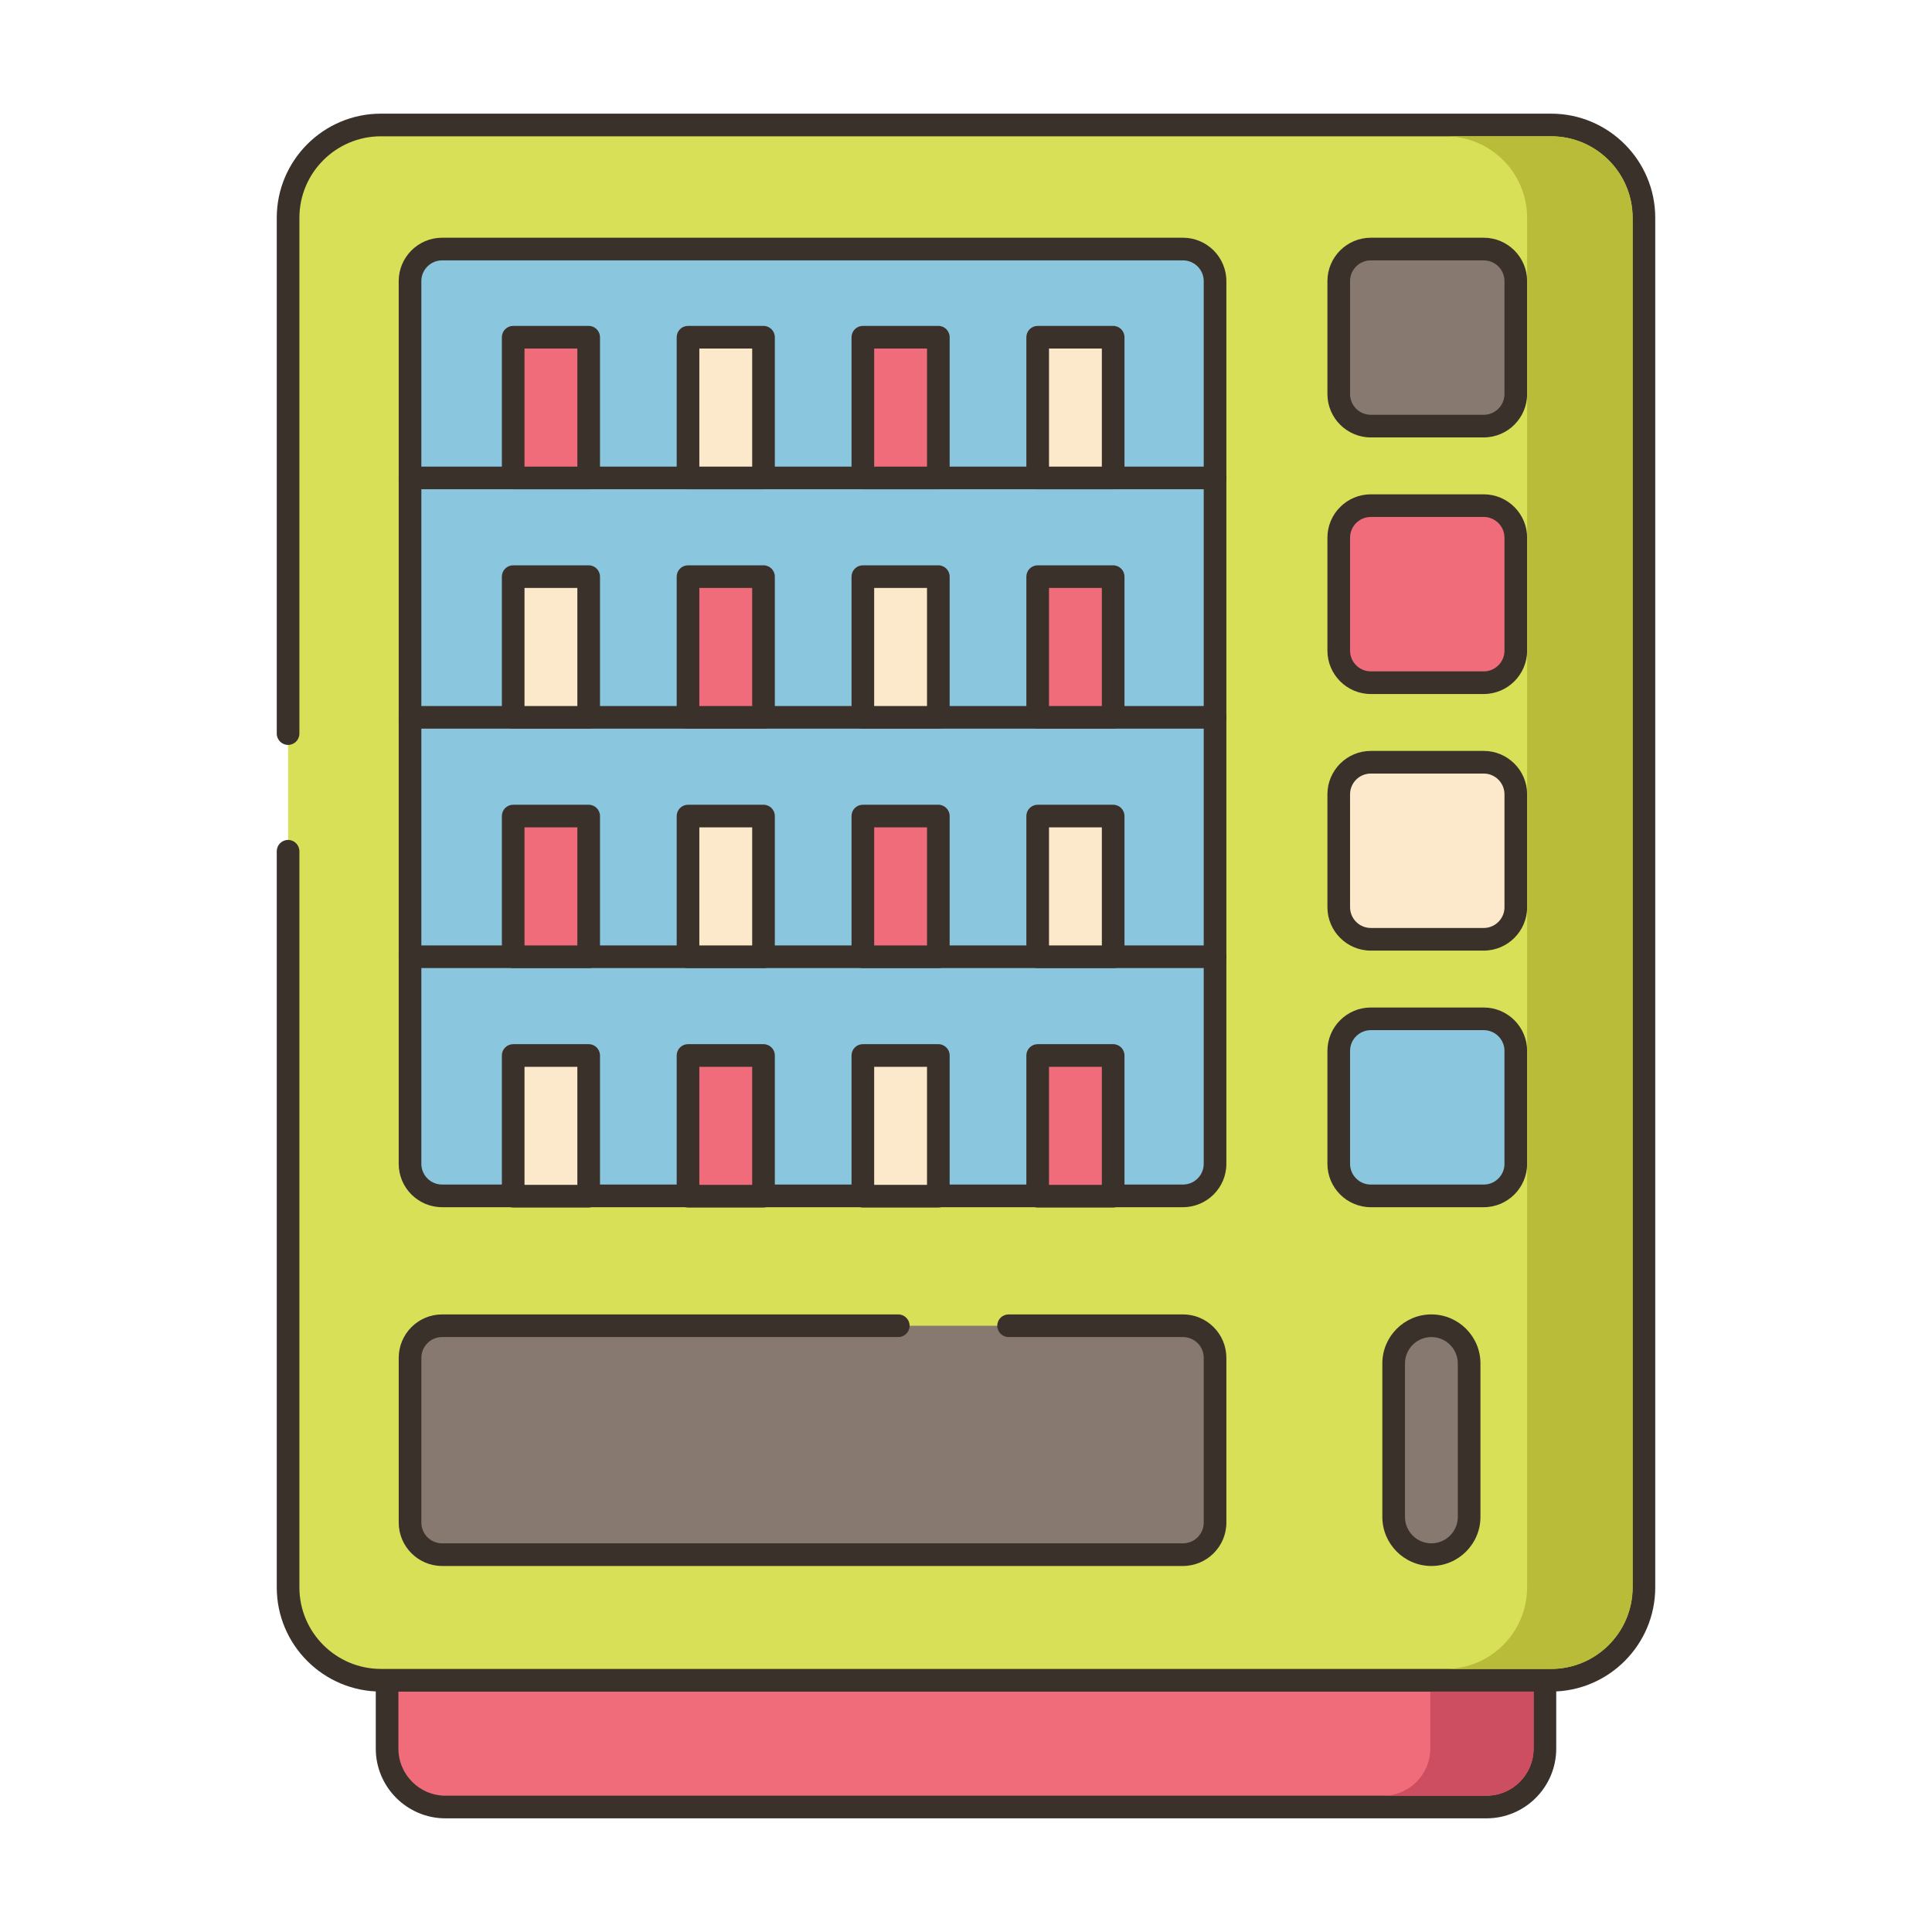 <?xml version="1.0" encoding="utf-8"?>
<!-- Generator: Adobe Illustrator 22.0.1, SVG Export Plug-In . SVG Version: 6.00 Build 0)  -->
<svg version="1.1" id="Layer_2" xmlns="http://www.w3.org/2000/svg" xmlns:xlink="http://www.w3.org/1999/xlink" x="0px" y="0px"
	 viewBox="0 0 256 256" style="enable-background:new 0 0 256 256;" xml:space="preserve">
<style type="text/css">
	.st0{fill:#3A312A;}
	.st1{fill:#D7E057;}
	.st2{fill:#FCE8CB;}
	.st3{fill:#8AC6DD;}
	.st4{fill-rule:evenodd;clip-rule:evenodd;fill:#FCE8CB;}
	.st5{fill:#F5978A;}
	.st6{fill:#87796F;}
	.st7{fill:#F16C7A;}
	.st8{fill:#68A8BC;}
	.st9{fill:#B9BC39;}
	.st10{fill:#CE4E61;}
	.st11{fill:#6B5B51;}
	.st12{fill:#CCAE8B;}
	.st13{fill-rule:evenodd;clip-rule:evenodd;fill:#F16C7A;}
</style>
<g>
	<g>
		<g>
			<path class="st7" d="M51.292,222.64v9.059c0,4.275,3.466,7.741,7.741,7.741h137.935c4.275,0,7.741-3.466,7.741-7.741v-9.059
				H51.292z"/>
		</g>
	</g>
	<g>
		<g>
			<path class="st0" d="M204.708,221.14H51.292c-0.829,0-1.5,0.671-1.5,1.5v9.059c0,5.096,4.146,9.241,9.241,9.241h137.935
				c5.096,0,9.241-4.146,9.241-9.241v-9.059C206.208,221.812,205.537,221.14,204.708,221.14z M203.208,231.699
				c0,3.441-2.8,6.241-6.241,6.241H59.033c-3.441,0-6.241-2.8-6.241-6.241v-7.559h150.417V231.699z"/>
		</g>
	</g>
	<g>
		<g>
			<path class="st1" d="M205.528,16.56H50.473c-6.794,0-12.301,5.507-12.301,12.301v181.478c0,6.794,5.507,12.301,12.301,12.301
				h155.055c6.794,0,12.301-5.507,12.301-12.301V28.861C217.829,22.067,212.321,16.56,205.528,16.56z"/>
		</g>
	</g>
	<g>
		<g>
			<path class="st0" d="M205.527,15.06H50.473c-7.61,0-13.801,6.191-13.801,13.801v68.345c0,0.829,0.671,1.5,1.5,1.5
				s1.5-0.671,1.5-1.5V28.861c0-5.956,4.845-10.801,10.801-10.801h155.055c5.956,0,10.801,4.845,10.801,10.801v181.478
				c0,5.956-4.845,10.801-10.801,10.801H50.473c-5.956,0-10.801-4.845-10.801-10.801v-97.544c0-0.829-0.671-1.5-1.5-1.5
				s-1.5,0.671-1.5,1.5v97.544c0,7.61,6.191,13.801,13.801,13.801h155.055c7.61,0,13.801-6.191,13.801-13.801V28.861
				C219.329,21.251,213.137,15.06,205.527,15.06z"/>
		</g>
	</g>
	<g>
		<g>
			<path class="st3" d="M156.75,33H58.58c-2.347,0-4.25,1.903-4.25,4.25v116.96c0,2.347,1.903,4.25,4.25,4.25h98.17
				c2.347,0,4.25-1.903,4.25-4.25V37.25C161,34.903,159.097,33,156.75,33z"/>
		</g>
	</g>
	<g>
		<g>
			<path class="st0" d="M156.75,31.5H58.58c-3.17,0-5.75,2.58-5.75,5.75v116.96c0,3.17,2.58,5.75,5.75,5.75h98.17
				c3.17,0,5.75-2.58,5.75-5.75V37.25C162.5,34.08,159.92,31.5,156.75,31.5z M159.5,154.21c0,1.517-1.233,2.75-2.75,2.75H58.58
				c-1.517,0-2.75-1.233-2.75-2.75V37.25c0-1.517,1.233-2.75,2.75-2.75h98.17c1.517,0,2.75,1.233,2.75,2.75V154.21z"/>
		</g>
	</g>
	<g>
		<g>
			<path class="st6" d="M156.75,175.667h-23.109h-14.614H58.583c-2.347,0-4.25,1.903-4.25,4.25v21.833c0,2.347,1.903,4.25,4.25,4.25
				h98.167c2.347,0,4.25-1.903,4.25-4.25v-21.833C161,177.569,159.097,175.667,156.75,175.667z"/>
		</g>
	</g>
	<g>
		<g>
			<path class="st0" d="M156.75,174.167h-23.108c-0.829,0-1.5,0.671-1.5,1.5s0.671,1.5,1.5,1.5h23.108c1.517,0,2.75,1.233,2.75,2.75
				v21.833c0,1.517-1.233,2.75-2.75,2.75H58.583c-1.516,0-2.75-1.233-2.75-2.75v-21.833c0-1.517,1.234-2.75,2.75-2.75h60.444
				c0.829,0,1.5-0.671,1.5-1.5s-0.671-1.5-1.5-1.5H58.583c-3.17,0-5.75,2.58-5.75,5.75v21.833c0,3.17,2.58,5.75,5.75,5.75h98.167
				c3.17,0,5.75-2.58,5.75-5.75v-21.833C162.5,176.746,159.92,174.167,156.75,174.167z"/>
		</g>
	</g>
	<g>
		<g>
			<path class="st6" d="M189.667,175.667c-2.762,0-5,2.239-5,5V201c0,2.761,2.238,5,5,5c2.761,0,5-2.239,5-5v-20.333
				C194.667,177.905,192.428,175.667,189.667,175.667z"/>
		</g>
	</g>
	<g>
		<g>
			<path class="st0" d="M189.667,174.167c-3.584,0-6.5,2.916-6.5,6.5V201c0,3.584,2.916,6.5,6.5,6.5s6.5-2.916,6.5-6.5v-20.333
				C196.167,177.083,193.251,174.167,189.667,174.167z M193.167,201c0,1.93-1.57,3.5-3.5,3.5s-3.5-1.57-3.5-3.5v-20.333
				c0-1.93,1.57-3.5,3.5-3.5s3.5,1.57,3.5,3.5V201z"/>
		</g>
	</g>
	<g>
		<g>
			<path class="st6" d="M196.601,33H181.64c-2.347,0-4.25,1.903-4.25,4.25v14.961c0,2.347,1.903,4.25,4.25,4.25h14.961
				c2.347,0,4.25-1.903,4.25-4.25V37.25C200.851,34.903,198.949,33,196.601,33z"/>
		</g>
	</g>
	<g>
		<g>
			<path class="st0" d="M196.602,31.5H181.64c-3.17,0-5.75,2.58-5.75,5.75v14.961c0,3.17,2.58,5.75,5.75,5.75h14.961
				c3.17,0,5.75-2.58,5.75-5.75V37.25C202.352,34.08,199.772,31.5,196.602,31.5z M199.352,52.211c0,1.516-1.234,2.75-2.75,2.75
				H181.64c-1.516,0-2.75-1.234-2.75-2.75V37.25c0-1.516,1.234-2.75,2.75-2.75h14.961c1.516,0,2.75,1.234,2.75,2.75V52.211z"/>
		</g>
	</g>
	<g>
		<g>
			<path class="st7" d="M196.601,67H181.64c-2.347,0-4.25,1.903-4.25,4.25v14.961c0,2.347,1.903,4.25,4.25,4.25h14.961
				c2.347,0,4.25-1.903,4.25-4.25V71.25C200.851,68.903,198.949,67,196.601,67z"/>
		</g>
	</g>
	<g>
		<g>
			<path class="st0" d="M196.602,65.5H181.64c-3.17,0-5.75,2.58-5.75,5.75v14.961c0,3.17,2.58,5.75,5.75,5.75h14.961
				c3.17,0,5.75-2.58,5.75-5.75V71.25C202.352,68.08,199.772,65.5,196.602,65.5z M199.352,86.211c0,1.516-1.234,2.75-2.75,2.75
				H181.64c-1.516,0-2.75-1.234-2.75-2.75V71.25c0-1.516,1.234-2.75,2.75-2.75h14.961c1.516,0,2.75,1.234,2.75,2.75V86.211z"/>
		</g>
	</g>
	<g>
		<g>
			<path class="st2" d="M196.601,101H181.64c-2.347,0-4.25,1.903-4.25,4.25v14.961c0,2.347,1.903,4.25,4.25,4.25h14.961
				c2.347,0,4.25-1.903,4.25-4.25V105.25C200.851,102.903,198.949,101,196.601,101z"/>
		</g>
	</g>
	<g>
		<g>
			<path class="st0" d="M196.602,99.5H181.64c-3.17,0-5.75,2.58-5.75,5.75v14.961c0,3.17,2.58,5.75,5.75,5.75h14.961
				c3.17,0,5.75-2.58,5.75-5.75V105.25C202.352,102.08,199.772,99.5,196.602,99.5z M199.352,120.211c0,1.516-1.234,2.75-2.75,2.75
				H181.64c-1.516,0-2.75-1.234-2.75-2.75V105.25c0-1.516,1.234-2.75,2.75-2.75h14.961c1.516,0,2.75,1.234,2.75,2.75V120.211z"/>
		</g>
	</g>
	<g>
		<g>
			<path class="st3" d="M196.601,135H181.64c-2.347,0-4.25,1.903-4.25,4.25v14.961c0,2.347,1.903,4.25,4.25,4.25h14.961
				c2.347,0,4.25-1.903,4.25-4.25V139.25C200.851,136.903,198.949,135,196.601,135z"/>
		</g>
	</g>
	<g>
		<g>
			<path class="st0" d="M196.602,133.5H181.64c-3.17,0-5.75,2.58-5.75,5.75v14.961c0,3.17,2.58,5.75,5.75,5.75h14.961
				c3.17,0,5.75-2.58,5.75-5.75V139.25C202.352,136.08,199.772,133.5,196.602,133.5z M199.352,154.211c0,1.516-1.234,2.75-2.75,2.75
				H181.64c-1.516,0-2.75-1.234-2.75-2.75V139.25c0-1.516,1.234-2.75,2.75-2.75h14.961c1.516,0,2.75,1.234,2.75,2.75V154.211z"/>
		</g>
	</g>
	<g>
		<g>
			<path class="st0" d="M161,61.826H54.33c-0.829,0-1.5,0.671-1.5,1.5s0.671,1.5,1.5,1.5H161c0.829,0,1.5-0.671,1.5-1.5
				S161.829,61.826,161,61.826z"/>
		</g>
	</g>
	<g>
		<g>
			<path class="st0" d="M161,93.551H54.33c-0.829,0-1.5,0.671-1.5,1.5s0.671,1.5,1.5,1.5H161c0.829,0,1.5-0.671,1.5-1.5
				S161.829,93.551,161,93.551z"/>
		</g>
	</g>
	<g>
		<g>
			<path class="st0" d="M161,125.275H54.33c-0.829,0-1.5,0.671-1.5,1.5s0.671,1.5,1.5,1.5H161c0.829,0,1.5-0.671,1.5-1.5
				S161.829,125.275,161,125.275z"/>
		</g>
	</g>
	<g>
		<g>
			<rect x="68" y="44.684" class="st7" width="10.002" height="18.643"/>
		</g>
	</g>
	<g>
		<g>
			<path class="st0" d="M78.002,43.184H68c-0.829,0-1.5,0.671-1.5,1.5v18.643c0,0.829,0.671,1.5,1.5,1.5h10.002
				c0.829,0,1.5-0.671,1.5-1.5V44.684C79.502,43.855,78.831,43.184,78.002,43.184z M76.502,61.826H69.5V46.184h7.002V61.826z"/>
		</g>
	</g>
	<g>
		<g>
			<rect x="91.166" y="44.684" class="st2" width="10.002" height="18.643"/>
		</g>
	</g>
	<g>
		<g>
			<path class="st0" d="M101.168,43.184H91.166c-0.829,0-1.5,0.671-1.5,1.5v18.643c0,0.829,0.671,1.5,1.5,1.5h10.002
				c0.829,0,1.5-0.671,1.5-1.5V44.684C102.668,43.855,101.997,43.184,101.168,43.184z M99.668,61.826h-7.002V46.184h7.002V61.826z"
				/>
		</g>
	</g>
	<g>
		<g>
			<rect x="114.332" y="44.684" class="st7" width="10.002" height="18.643"/>
		</g>
	</g>
	<g>
		<g>
			<path class="st0" d="M124.334,43.184h-10.002c-0.829,0-1.5,0.671-1.5,1.5v18.643c0,0.829,0.671,1.5,1.5,1.5h10.002
				c0.829,0,1.5-0.671,1.5-1.5V44.684C125.834,43.855,125.163,43.184,124.334,43.184z M122.834,61.826h-7.002V46.184h7.002V61.826z"
				/>
		</g>
	</g>
	<g>
		<g>
			<rect x="137.498" y="44.684" class="st2" width="10.002" height="18.643"/>
		</g>
	</g>
	<g>
		<g>
			<path class="st0" d="M147.5,43.184h-10.002c-0.829,0-1.5,0.671-1.5,1.5v18.643c0,0.829,0.671,1.5,1.5,1.5H147.5
				c0.829,0,1.5-0.671,1.5-1.5V44.684C149,43.855,148.329,43.184,147.5,43.184z M146,61.826h-7.002V46.184H146V61.826z"/>
		</g>
	</g>
	<g>
		<g>
			<rect x="68" y="76.408" class="st2" width="10.002" height="18.643"/>
		</g>
	</g>
	<g>
		<g>
			<path class="st0" d="M78.002,74.908H68c-0.829,0-1.5,0.671-1.5,1.5v18.643c0,0.829,0.671,1.5,1.5,1.5h10.002
				c0.829,0,1.5-0.671,1.5-1.5V76.408C79.502,75.58,78.831,74.908,78.002,74.908z M76.502,93.551H69.5V77.908h7.002V93.551z"/>
		</g>
	</g>
	<g>
		<g>
			<rect x="91.166" y="76.408" class="st7" width="10.002" height="18.643"/>
		</g>
	</g>
	<g>
		<g>
			<path class="st0" d="M101.168,74.908H91.166c-0.829,0-1.5,0.671-1.5,1.5v18.643c0,0.829,0.671,1.5,1.5,1.5h10.002
				c0.829,0,1.5-0.671,1.5-1.5V76.408C102.668,75.58,101.997,74.908,101.168,74.908z M99.668,93.551h-7.002V77.908h7.002V93.551z"/>
		</g>
	</g>
	<g>
		<g>
			<rect x="114.332" y="76.408" class="st2" width="10.002" height="18.643"/>
		</g>
	</g>
	<g>
		<g>
			<path class="st0" d="M124.334,74.908h-10.002c-0.829,0-1.5,0.671-1.5,1.5v18.643c0,0.829,0.671,1.5,1.5,1.5h10.002
				c0.829,0,1.5-0.671,1.5-1.5V76.408C125.834,75.58,125.163,74.908,124.334,74.908z M122.834,93.551h-7.002V77.908h7.002V93.551z"
				/>
		</g>
	</g>
	<g>
		<g>
			<rect x="137.498" y="76.408" class="st7" width="10.002" height="18.643"/>
		</g>
	</g>
	<g>
		<g>
			<path class="st0" d="M147.5,74.908h-10.002c-0.829,0-1.5,0.671-1.5,1.5v18.643c0,0.829,0.671,1.5,1.5,1.5H147.5
				c0.829,0,1.5-0.671,1.5-1.5V76.408C149,75.58,148.329,74.908,147.5,74.908z M146,93.551h-7.002V77.908H146V93.551z"/>
		</g>
	</g>
	<g>
		<g>
			<rect x="68" y="108.133" class="st7" width="10.002" height="18.643"/>
		</g>
	</g>
	<g>
		<g>
			<path class="st0" d="M78.002,106.633H68c-0.829,0-1.5,0.671-1.5,1.5v18.643c0,0.829,0.671,1.5,1.5,1.5h10.002
				c0.829,0,1.5-0.671,1.5-1.5v-18.643C79.502,107.304,78.831,106.633,78.002,106.633z M76.502,125.275H69.5v-15.643h7.002V125.275z
				"/>
		</g>
	</g>
	<g>
		<g>
			<rect x="91.166" y="108.133" class="st2" width="10.002" height="18.643"/>
		</g>
	</g>
	<g>
		<g>
			<path class="st0" d="M101.168,106.633H91.166c-0.829,0-1.5,0.671-1.5,1.5v18.643c0,0.829,0.671,1.5,1.5,1.5h10.002
				c0.829,0,1.5-0.671,1.5-1.5v-18.643C102.668,107.304,101.997,106.633,101.168,106.633z M99.668,125.275h-7.002v-15.643h7.002
				V125.275z"/>
		</g>
	</g>
	<g>
		<g>
			<rect x="114.332" y="108.133" class="st7" width="10.002" height="18.643"/>
		</g>
	</g>
	<g>
		<g>
			<path class="st0" d="M124.334,106.633h-10.002c-0.829,0-1.5,0.671-1.5,1.5v18.643c0,0.829,0.671,1.5,1.5,1.5h10.002
				c0.829,0,1.5-0.671,1.5-1.5v-18.643C125.834,107.304,125.163,106.633,124.334,106.633z M122.834,125.275h-7.002v-15.643h7.002
				V125.275z"/>
		</g>
	</g>
	<g>
		<g>
			<rect x="137.498" y="108.133" class="st2" width="10.002" height="18.643"/>
		</g>
	</g>
	<g>
		<g>
			<path class="st0" d="M147.5,106.633h-10.002c-0.829,0-1.5,0.671-1.5,1.5v18.643c0,0.829,0.671,1.5,1.5,1.5H147.5
				c0.829,0,1.5-0.671,1.5-1.5v-18.643C149,107.304,148.329,106.633,147.5,106.633z M146,125.275h-7.002v-15.643H146V125.275z"/>
		</g>
	</g>
	<g>
		<g>
			<rect x="68" y="139.857" class="st2" width="10.002" height="18.643"/>
		</g>
	</g>
	<g>
		<g>
			<path class="st0" d="M78.002,138.357H68c-0.829,0-1.5,0.671-1.5,1.5V158.5c0,0.829,0.671,1.5,1.5,1.5h10.002
				c0.829,0,1.5-0.671,1.5-1.5v-18.643C79.502,139.029,78.831,138.357,78.002,138.357z M76.502,157H69.5v-15.643h7.002V157z"/>
		</g>
	</g>
	<g>
		<g>
			<rect x="91.166" y="139.857" class="st7" width="10.002" height="18.643"/>
		</g>
	</g>
	<g>
		<g>
			<path class="st0" d="M101.168,138.357H91.166c-0.829,0-1.5,0.671-1.5,1.5V158.5c0,0.829,0.671,1.5,1.5,1.5h10.002
				c0.829,0,1.5-0.671,1.5-1.5v-18.643C102.668,139.029,101.997,138.357,101.168,138.357z M99.668,157h-7.002v-15.643h7.002V157z"/>
		</g>
	</g>
	<g>
		<g>
			<rect x="114.332" y="139.857" class="st2" width="10.002" height="18.643"/>
		</g>
	</g>
	<g>
		<g>
			<path class="st0" d="M124.334,138.357h-10.002c-0.829,0-1.5,0.671-1.5,1.5V158.5c0,0.829,0.671,1.5,1.5,1.5h10.002
				c0.829,0,1.5-0.671,1.5-1.5v-18.643C125.834,139.029,125.163,138.357,124.334,138.357z M122.834,157h-7.002v-15.643h7.002V157z"
				/>
		</g>
	</g>
	<g>
		<g>
			<rect x="137.498" y="139.857" class="st7" width="10.002" height="18.643"/>
		</g>
	</g>
	<g>
		<g>
			<path class="st0" d="M147.5,138.357h-10.002c-0.829,0-1.5,0.671-1.5,1.5V158.5c0,0.829,0.671,1.5,1.5,1.5H147.5
				c0.829,0,1.5-0.671,1.5-1.5v-18.643C149,139.029,148.329,138.357,147.5,138.357z M146,157h-7.002v-15.643H146V157z"/>
		</g>
	</g>
	<g>
		<g>
			<path class="st9" d="M205.53,18.06h-13.98c5.96,0,10.8,4.84,10.8,10.8v181.48c0,5.95-4.84,10.8-10.8,10.8h13.98
				c5.95,0,10.8-4.85,10.8-10.8V28.86C216.33,22.9,211.48,18.06,205.53,18.06z"/>
		</g>
	</g>
	<g>
		<g>
			<path class="st10" d="M189.52,224.14v7.56c0,3.44-2.8,6.24-6.24,6.24h13.69c3.44,0,6.24-2.8,6.24-6.24v-7.56H189.52z"/>
		</g>
	</g>
</g>
</svg>
